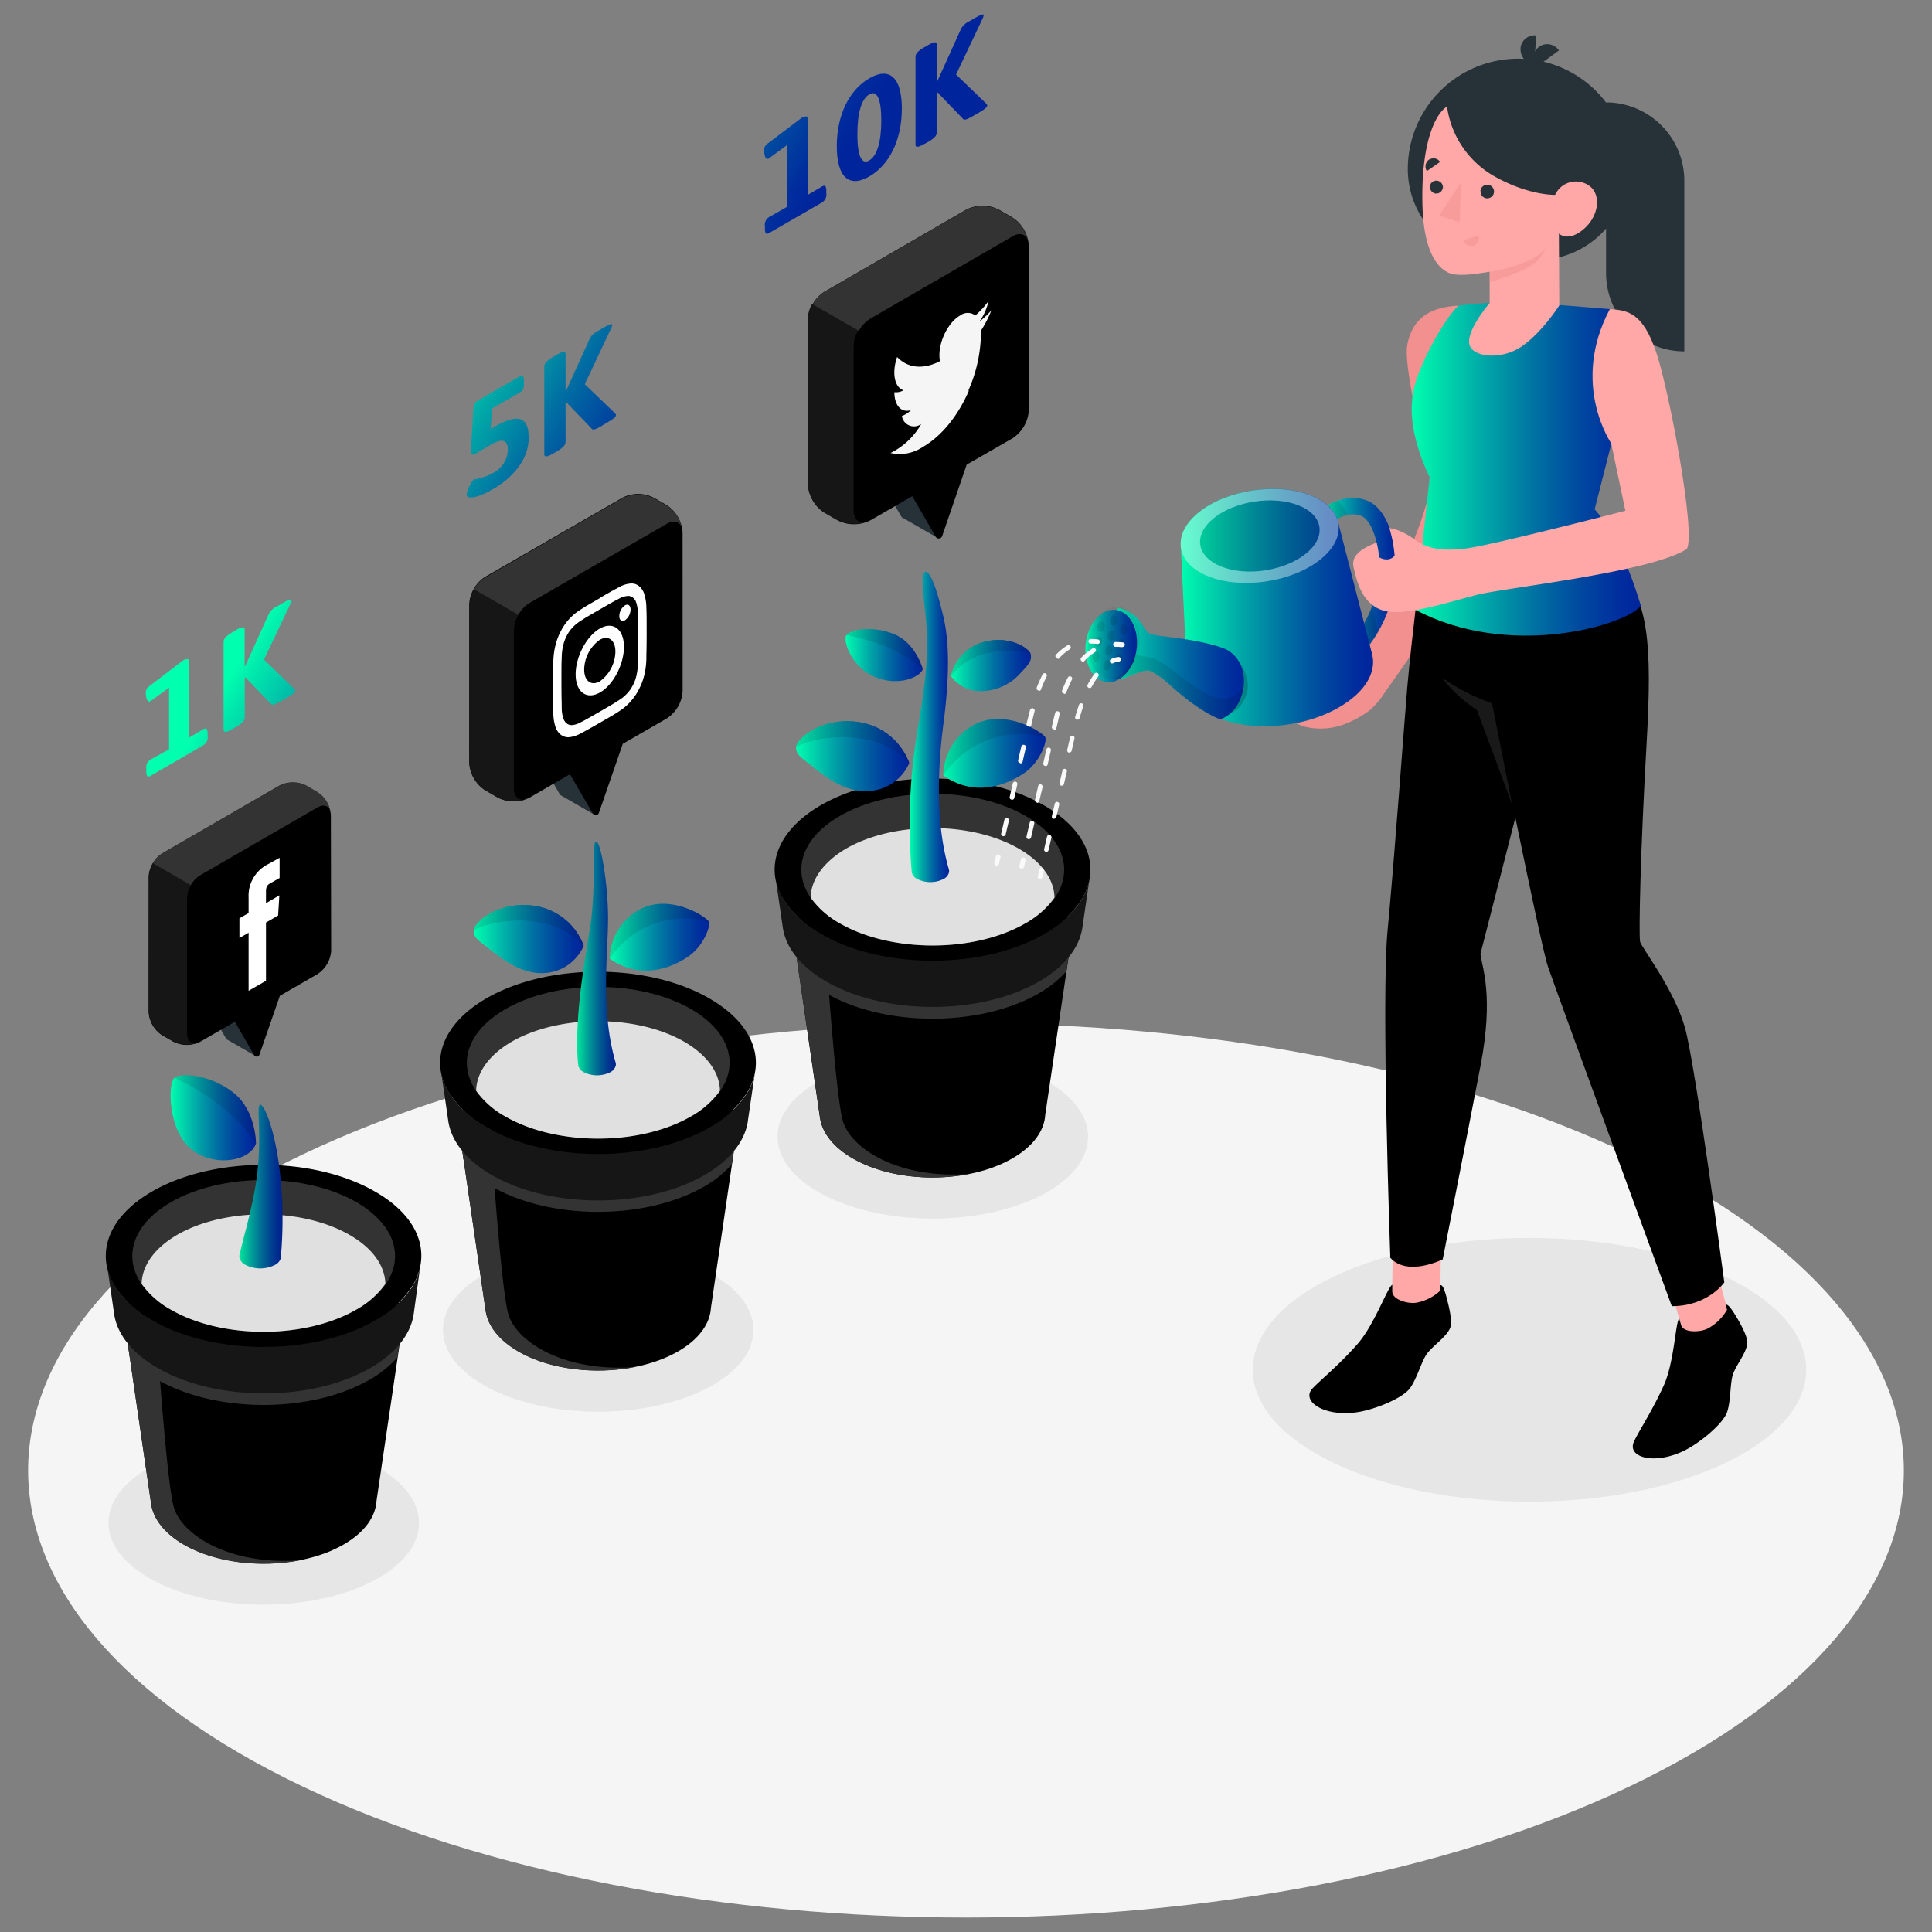 <svg id="Layer_1" data-name="Layer 1" xmlns="http://www.w3.org/2000/svg" xmlns:xlink="http://www.w3.org/1999/xlink" viewBox="0 0 400 400"><rect x="0" y="0" width="400" height="400" fill="#808080" stroke="none"/><defs><style>.cls-1{fill:#f5f5f5;}.cls-2{fill:#e6e6e6;}.cls-3{fill:#333;}.cls-4{fill:#161616;}.cls-5{fill:#e0e0e0;}.cls-6{fill:url(#linear-gradient);}.cls-14,.cls-33,.cls-34,.cls-37,.cls-7{isolation:isolate;}.cls-38,.cls-7{opacity:0.1;}.cls-8{fill:url(#linear-gradient-2);}.cls-9{fill:#263238;}.cls-10,.cls-34{fill:#fff;}.cls-11{fill:url(#linear-gradient-3);}.cls-12{fill:url(#linear-gradient-4);}.cls-13{fill:url(#linear-gradient-5);}.cls-14{opacity:0.15;}.cls-15{fill:url(#linear-gradient-6);}.cls-16{fill:url(#linear-gradient-7);}.cls-17{fill:url(#linear-gradient-8);}.cls-18{fill:url(#linear-gradient-10);}.cls-19{fill:url(#linear-gradient-11);}.cls-20{fill:url(#linear-gradient-12);}.cls-21{fill:url(#linear-gradient-13);}.cls-22{fill:url(#linear-gradient-14);}.cls-23{fill:url(#linear-gradient-15);}.cls-24{fill:url(#linear-gradient-16);}.cls-25{fill:url(#linear-gradient-17);}.cls-26{fill:url(#linear-gradient-18);}.cls-27{fill:url(#linear-gradient-19);}.cls-28{fill:url(#linear-gradient-20);}.cls-29{fill:url(#linear-gradient-21);}.cls-30{fill:#f28f8f;}.cls-31{fill:url(#linear-gradient-22);}.cls-32{fill:url(#linear-gradient-23);}.cls-33{opacity:0.2;}.cls-34{opacity:0.4;}.cls-35{fill:url(#linear-gradient-24);}.cls-36{fill:url(#linear-gradient-25);}.cls-37{opacity:0.05;}.cls-39{fill:#fafafa;}.cls-40{fill:#ffa8a7;}.cls-41{fill:#191919;}.cls-42{fill:url(#linear-gradient-26);}.cls-43{opacity:0.5;}</style><linearGradient id="linear-gradient" x1="35.29" y1="231.42" x2="52.98" y2="231.42" gradientUnits="userSpaceOnUse"><stop offset="0" stop-color="#00ffaf"/><stop offset="0.06" stop-color="#00edad"/><stop offset="0.32" stop-color="#00a6a7"/><stop offset="0.55" stop-color="#006ea2"/><stop offset="0.75" stop-color="#00469f"/><stop offset="0.91" stop-color="#002d9d"/><stop offset="1" stop-color="#00249c"/></linearGradient><linearGradient id="linear-gradient-2" x1="49.55" y1="245.66" x2="58.49" y2="245.66" xlink:href="#linear-gradient"/><linearGradient id="linear-gradient-3" x1="119.49" y1="198.45" x2="127.51" y2="198.45" xlink:href="#linear-gradient"/><linearGradient id="linear-gradient-4" x1="126.25" y1="194.05" x2="146.84" y2="194.05" xlink:href="#linear-gradient"/><linearGradient id="linear-gradient-5" x1="98.08" y1="194.42" x2="120.84" y2="194.42" xlink:href="#linear-gradient"/><linearGradient id="linear-gradient-6" x1="98.1" y1="191.6" x2="120.84" y2="191.6" xlink:href="#linear-gradient"/><linearGradient id="linear-gradient-7" x1="195.3" y1="155.97" x2="216.48" y2="155.97" xlink:href="#linear-gradient"/><linearGradient id="linear-gradient-8" x1="188.34" y1="150.51" x2="196.5" y2="150.51" xlink:href="#linear-gradient"/><linearGradient id="linear-gradient-10" x1="164.83" y1="156.53" x2="188.25" y2="156.53" xlink:href="#linear-gradient"/><linearGradient id="linear-gradient-11" x1="164.84" y1="153.62" x2="188.25" y2="153.62" xlink:href="#linear-gradient"/><linearGradient id="linear-gradient-12" x1="196.9" y1="137.87" x2="213.38" y2="137.87" xlink:href="#linear-gradient"/><linearGradient id="linear-gradient-13" x1="196.9" y1="136.28" x2="213.34" y2="136.28" xlink:href="#linear-gradient"/><linearGradient id="linear-gradient-14" x1="175" y1="135.64" x2="191.05" y2="135.64" xlink:href="#linear-gradient"/><linearGradient id="linear-gradient-15" x1="40.24" y1="151.95" x2="84.7" y2="179.08" xlink:href="#linear-gradient"/><linearGradient id="linear-gradient-16" x1="50.11" y1="135.79" x2="94.56" y2="162.92" xlink:href="#linear-gradient"/><linearGradient id="linear-gradient-17" x1="84.54" y1="79.37" x2="128.99" y2="106.5" xlink:href="#linear-gradient"/><linearGradient id="linear-gradient-18" x1="93.48" y1="64.72" x2="137.94" y2="91.85" xlink:href="#linear-gradient"/><linearGradient id="linear-gradient-19" x1="124.96" y1="13.14" x2="169.42" y2="40.27" xlink:href="#linear-gradient"/><linearGradient id="linear-gradient-20" x1="134.01" y1="-1.69" x2="178.46" y2="25.44" xlink:href="#linear-gradient"/><linearGradient id="linear-gradient-21" x1="142.86" y1="-16.18" x2="187.31" y2="10.95" xlink:href="#linear-gradient"/><linearGradient id="linear-gradient-22" x1="272.99" y1="118.25" x2="288.95" y2="118.25" xlink:href="#linear-gradient"/><linearGradient id="linear-gradient-23" x1="244.44" y1="125.78" x2="284.28" y2="125.78" xlink:href="#linear-gradient"/><linearGradient id="linear-gradient-24" x1="228.63" y1="137.31" x2="257.55" y2="137.31" xlink:href="#linear-gradient"/><linearGradient id="linear-gradient-25" x1="224.54" y1="133.11" x2="235.26" y2="133.11" gradientTransform="translate(332.42 -111.97) rotate(82.63)" xlink:href="#linear-gradient"/><linearGradient id="linear-gradient-26" x1="292.28" y1="97.17" x2="339.75" y2="97.17" xlink:href="#linear-gradient"/></defs><g id="freepik--Floor--inject-235"><path id="freepik--SUELO--inject-235" class="cls-1" d="M62.69,369.89c75.84,36.15,198.8,36.15,274.63,0s75.78-94.73,0-130.89S138.54,202.86,62.7,239-13.14,333.72,62.69,369.89Z"/></g><g id="freepik--Shadows--inject-235"><ellipse id="freepik--Shadow--inject-235" class="cls-2" cx="316.67" cy="283.6" rx="57.29" ry="27.3"/><path id="freepik--shadow--inject-235-2" data-name="freepik--shadow--inject-235" class="cls-2" d="M215.86,247.32c-12.56,6.63-32.93,6.63-45.47,0s-12.56-17.33,0-23.94,32.92-6.63,45.47,0S228.42,240.71,215.86,247.32Z"/><path id="freepik--shadow--inject-235-3" data-name="freepik--shadow--inject-235" class="cls-2" d="M146.59,287.31c-12.56,6.63-32.92,6.63-45.47,0s-12.56-17.33,0-23.95,32.93-6.63,45.47,0S159.15,280.7,146.59,287.31Z"/><path id="freepik--shadow--inject-235-4" data-name="freepik--shadow--inject-235" class="cls-2" d="M77.34,327.26c-12.57,6.63-32.93,6.63-45.47,0s-12.56-17.33,0-23.94,32.93-6.63,45.47,0S89.9,320.69,77.34,327.26Z"/></g><g id="freepik--Plants--inject-235"><g id="freepik--Pot--inject-235"><path d="M84,269.73H25.23l6.08,41.68h0c.46,3,2.71,6,6.75,8.36,9.15,5.28,23.95,5.28,33.09,0,4.35-2.51,6.63-5.77,6.81-9.07Z"/><path class="cls-3" d="M77.68,275.81c-12.75,7.36-33.43,7.36-46.18,0a23.5,23.5,0,0,1-6.1-4.9l1.49,10.19a22.41,22.41,0,0,0,5.68,4.53c12.15,7,31.85,7,44,0a22.32,22.32,0,0,0,5.68-4.55l1.49-10.15A23.61,23.61,0,0,1,77.68,275.81Z"/><path class="cls-3" d="M31.29,311.45h0c.47,3.05,2.71,6,6.76,8.36,6.53,3.79,16,4.83,24.13,3.22-14.68,1.12-24.75-5.3-26.26-11.21s-3.43-34.89-3.43-34.89l1.62-6.56-.46-.64H25.21Z"/><path d="M87,262.24a12.15,12.15,0,0,1-2,4.57,21.53,21.53,0,0,1-7.37,6.54c-12.75,7.36-33.43,7.36-46.18,0a21.63,21.63,0,0,1-7.37-6.54,12.53,12.53,0,0,1-1.95-4.57h0c-1.14-5.53,2-11.3,9.33-15.54,12.75-7.37,33.43-7.37,46.18,0C85.08,250.94,88.15,256.71,87,262.24Z"/><path class="cls-4" d="M85.08,266.81a21.63,21.63,0,0,1-7.37,6.54c-12.75,7.36-33.43,7.36-46.18,0a21.53,21.53,0,0,1-7.37-6.54,12.37,12.37,0,0,1-1.95-4.57h0l1.45,10c.66,4,3.64,7.91,9,11,12.15,7,31.84,7,44,0,5.25-3,8.23-6.89,8.94-10.84l.08-.51L87,262.24A12.25,12.25,0,0,1,85.08,266.81Z"/><path class="cls-3" d="M73.83,248.91c-10.63-6.13-27.86-6.13-38.47,0-6,3.48-8.62,8.17-7.84,12.7.61,3.47,3.22,6.86,7.84,9.52,10.61,6.14,27.84,6.14,38.47,0,4.61-2.66,7.22-6.05,7.83-9.47C82.45,257.08,79.85,252.43,73.83,248.91Z"/><path class="cls-5" d="M29.32,265.81a18.16,18.16,0,0,0,6,5.32c10.61,6.14,27.84,6.14,38.47,0a18.16,18.16,0,0,0,6-5.32c-.09-3.67-2.54-7.33-7.4-10.13-9.87-5.69-25.89-5.69-35.75,0C31.86,258.48,29.4,262.14,29.32,265.81Z"/></g><g id="freepik--Flower--inject-235"><path class="cls-6" d="M53,236.77s.06-6.87-4.73-10.59-10.88-4.17-12.19-3-1.3,10.16,3,14.3S51.5,240.84,53,236.77Z"/><path class="cls-7" d="M53,236.76c-5.79-9-16.9-13.59-16.9-13.59,1.31-1.16,7.33-.78,12.19,3C52.93,229.81,53,236.43,53,236.76Z"/><path class="cls-8" d="M58.19,245.18c-.83-10.28-3.38-16.47-4.32-16.47s.57,7-.89,16.31c-.94,6-2.84,12-3.3,14.5a1.55,1.55,0,0,0-.11.85,2.31,2.31,0,0,0,1.25,1.51,6.78,6.78,0,0,0,6.11,0,2.32,2.32,0,0,0,1.24-1.51,1.15,1.15,0,0,0,0-.37A88.36,88.36,0,0,0,58.19,245.18Z"/><path class="cls-7" d="M58.19,245.18c-.83-10.28-3.38-16.47-4.32-16.47s.57,7-.89,16.31c-.94,6-2.84,12-3.3,14.5a1.55,1.55,0,0,0-.11.85,2.31,2.31,0,0,0,1.25,1.51,6.78,6.78,0,0,0,6.11,0,2.32,2.32,0,0,0,1.24-1.51,1.15,1.15,0,0,0,0-.37A88.36,88.36,0,0,0,58.19,245.18Z"/></g><g id="freepik--Facebook--inject-235"><path class="cls-9" d="M52.87,218.61l-3.79-7.11,3.05-8.78v-5.38l-9.32,5.38v5.37l4,6.94a.57.57,0,0,0,.27.24h0Z"/><path d="M68.5,168.79A6.16,6.16,0,0,0,65.66,164l-2.28-1.31a6.1,6.1,0,0,0-5.58,0l-24.19,14a6.16,6.16,0,0,0-2.84,4.83v28a6.16,6.16,0,0,0,2.84,4.84l2.28,1.31a6.16,6.16,0,0,0,5.58,0l7.16-4.13,4,6.92a.6.6,0,0,0,.82.22.59.59,0,0,0,.26-.32l4.23-12.19,7.78-4.49a6.22,6.22,0,0,0,2.84-4.84Z"/><path class="cls-4" d="M30.82,209.46a6.16,6.16,0,0,0,2.84,4.84l2.27,1.31a6.24,6.24,0,0,0,5.11.23c-1.32.49-2.31-.25-2.31-1.84V186a5.68,5.68,0,0,1,.81-2.75l-7.86-4.54a5.68,5.68,0,0,0-.81,2.75Z"/><path class="cls-3" d="M68.41,168c-.33-1.18-1.41-1.56-2.7-.82l-24.21,14a5.59,5.59,0,0,0-2,2.08l-7.86-4.54a5.78,5.78,0,0,1,2-2.08l24.23-14a6.19,6.19,0,0,1,5.59,0L65.74,164A6.11,6.11,0,0,1,68.41,168Z"/><path class="cls-10" d="M51.47,205.13l3.6-2.07V191l2.51-1.45.26-4.18L55.07,187v-2.29c0-.95.14-1.4.82-1.8l2-1.13V177.6L55.35,179a7.29,7.29,0,0,0-3.88,6.83v3.21l-1.9,1.08v4.07l1.9-1.08Z"/></g><g id="freepik--pot--inject-235-2" data-name="freepik--pot--inject-235"><path d="M153.21,229.74H94.48l6.08,41.68h0c.46,3.05,2.7,6,6.75,8.37,9.13,5.27,23.95,5.27,33.08,0,4.36-2.51,6.63-5.77,6.81-9.07Z"/><path class="cls-3" d="M146.94,235.82c-12.75,7.36-33.43,7.36-46.18,0a24.06,24.06,0,0,1-6.11-4.89l1.48,10.19a22.91,22.91,0,0,0,5.69,4.53c12.15,7,31.84,7,44,0a22.71,22.71,0,0,0,5.68-4.56l1.5-10.15A23.61,23.61,0,0,1,146.94,235.82Z"/><path class="cls-3" d="M100.55,271.46h0c.46,3.05,2.71,6,6.75,8.36,6.53,3.79,16,4.83,24.13,3.22-14.68,1.11-24.75-5.3-26.26-11.21s-3.43-34.9-3.43-34.9l1.62-6.55-.46-.64H94.46Z"/><path d="M156.27,222.26a12.11,12.11,0,0,1-2,4.56,21.67,21.67,0,0,1-7.37,6.55c-12.75,7.36-33.43,7.36-46.18,0a21.85,21.85,0,0,1-7.37-6.55,12.42,12.42,0,0,1-2-4.56h0c-1.13-5.53,2-11.3,9.33-15.55,12.75-7.37,33.43-7.37,46.18,0C154.29,211,157.41,216.73,156.27,222.26Z"/><path class="cls-4" d="M154.31,226.85a21.67,21.67,0,0,1-7.37,6.55c-12.75,7.36-33.43,7.36-46.18,0a21.85,21.85,0,0,1-7.37-6.55,12.49,12.49,0,0,1-2-4.56h0l1.45,10c.67,4,3.65,7.91,9,11,12.16,7,31.85,7,44,0,5.25-3,8.23-6.88,8.95-10.83l.07-.52,1.4-9.58A12.29,12.29,0,0,1,154.31,226.85Z"/><path class="cls-3" d="M143.1,208.93c-10.63-6.14-27.86-6.14-38.48,0-6,3.48-8.62,8.17-7.83,12.69.6,3.48,3.22,6.86,7.83,9.48,10.62,6.14,27.85,6.14,38.48,0,4.6-2.66,7.21-6,7.82-9.48C151.72,217.1,149.11,212.41,143.1,208.93Z"/><path class="cls-5" d="M98.58,225.83a18.23,18.23,0,0,0,6,5.31c10.62,6.14,27.85,6.14,38.48,0a18.37,18.37,0,0,0,6-5.31c-.07-3.68-2.54-7.33-7.39-10.15-9.88-5.68-25.89-5.68-35.75,0C101.12,218.5,98.66,222.12,98.58,225.83Z"/></g><g id="freepik--flower--inject-235-2" data-name="freepik--flower--inject-235"><path class="cls-11" d="M127.47,220.05h0c-3.21-11-1.59-22.16-1.59-29.93,0-7-1.48-15.93-2.46-15.84s0,6.82-1,16C122,194,118.6,210,119.72,220.59h0a2.1,2.1,0,0,0,1.12,1.38,6.12,6.12,0,0,0,5.53,0,2.18,2.18,0,0,0,1.12-1.38A1.23,1.23,0,0,0,127.47,220.05Z"/><path class="cls-7" d="M127.47,220.05h0c-3.21-11-1.59-22.16-1.59-29.93,0-7-1.48-15.93-2.46-15.84s0,6.82-1,16C122,194,118.6,210,119.72,220.59h0a2.1,2.1,0,0,0,1.12,1.38,6.12,6.12,0,0,0,5.53,0,2.18,2.18,0,0,0,1.12-1.38A1.23,1.23,0,0,0,127.47,220.05Z"/><path class="cls-12" d="M126.25,198.49a11.76,11.76,0,0,1,5.69-9.9c6.47-4,14.51,1.34,14.85,2.28s-1.15,5-4.24,7.13S132.89,203.17,126.25,198.49Z"/><path class="cls-7" d="M146.79,190.86a18.6,18.6,0,0,0-20.54,7.62,11.79,11.79,0,0,1,5.69-9.91C138.41,184.62,146.45,189.91,146.79,190.86Z"/><path class="cls-13" d="M120.84,195.81a12.84,12.84,0,0,0-9.88-8.2c-7.72-1.31-12.85,3.47-12.88,5s.72,1.9,3.6,4.16,7,5.31,11.86,4.61A9.36,9.36,0,0,0,120.84,195.81Z"/><path class="cls-14" d="M120.84,195.81a12.84,12.84,0,0,0-9.88-8.2c-7.72-1.31-12.85,3.47-12.88,5C101.33,190.54,114,188.17,120.84,195.81Z"/><path class="cls-15" d="M120.84,195.81c-6.82-7.64-19.51-5.27-22.74-3.21,0-1.52,5.16-6.3,12.88-5A12.83,12.83,0,0,1,120.84,195.81Z"/><path class="cls-7" d="M120.84,195.81c-6.82-7.64-19.51-5.27-22.74-3.21,0-1.52,5.16-6.3,12.88-5A12.83,12.83,0,0,1,120.84,195.81Z"/><g id="freepik--Instagram--inject-235"><path class="cls-9" d="M123,168.64l-4.43-8.32,3.57-10.3v-6.3L111.19,150v6.3l4.69,8.13a.79.79,0,0,0,.32.28h0Z"/><path d="M141.32,110.27a7.29,7.29,0,0,0-3.27-5.68l-2.67-1.53a7.12,7.12,0,0,0-6.54,0l-28.42,16.38a7.23,7.23,0,0,0-3.27,5.69v32.79a7.24,7.24,0,0,0,3.27,5.68l2.66,1.54a7.27,7.27,0,0,0,6.55,0L118,160.3l4.74,8.11a.69.69,0,0,0,.94.26.66.66,0,0,0,.32-.39L128.94,154l9.13-5.27a7.2,7.2,0,0,0,3.26-5.68Z"/><path class="cls-4" d="M97.17,157.92a7.25,7.25,0,0,0,3.28,5.68l2.66,1.54a7.36,7.36,0,0,0,6,.26c-1.54.58-2.72-.29-2.72-2.16v-32.8a6.78,6.78,0,0,1,1-3.22l-9.2-5.31a6.63,6.63,0,0,0-.95,3.22Z"/><path class="cls-3" d="M141.21,109.39c-.39-1.39-1.65-1.83-3.16-.94l-28.42,16.39a6.52,6.52,0,0,0-2.3,2.45L98.13,122a6.57,6.57,0,0,1,2.3-2.44l28.42-16.4a7.27,7.27,0,0,1,6.55,0l2.67,1.54A7.22,7.22,0,0,1,141.21,109.39Z"/><path class="cls-10" d="M124.18,126.17c2.59-1.49,2.9-1.66,3.91-2.18a4.46,4.46,0,0,1,1.8-.6,1.57,1.57,0,0,1,1.12.33,2,2,0,0,1,.72,1.07,6.83,6.83,0,0,1,.33,2.2c.05,1.34.06,1.74.06,5.18s0,3.87-.06,5.25a11.36,11.36,0,0,1-.33,2.6,7.85,7.85,0,0,1-.72,1.89,7.25,7.25,0,0,1-1.12,1.61,8.26,8.26,0,0,1-1.8,1.48c-1,.65-1.32.84-3.91,2.34s-2.89,1.66-3.91,2.18a4.46,4.46,0,0,1-1.8.6,1.57,1.57,0,0,1-1.12-.33,2.15,2.15,0,0,1-.72-1.07,6.81,6.81,0,0,1-.33-2.19c0-1.34-.06-1.75-.06-5.2s0-3.86.06-5.24a11.36,11.36,0,0,1,.33-2.6,9,9,0,0,1,.72-1.89,7.25,7.25,0,0,1,1.12-1.61,8,8,0,0,1,1.8-1.48c1-.66,1.32-.84,3.91-2.34m0-2.32c-2.63,1.51-3,1.72-4,2.38a11.09,11.09,0,0,0-4.07,4.44A12.67,12.67,0,0,0,115,133.6a15.53,15.53,0,0,0-.44,3.4c0,1.4-.06,1.89-.06,5.35s0,3.94.06,5.29a9.36,9.36,0,0,0,.44,2.84,3.3,3.3,0,0,0,1.12,1.64,2.46,2.46,0,0,0,1.71.51,6.12,6.12,0,0,0,2.36-.76c1-.54,1.36-.71,4-2.23s3-1.73,4-2.39a11,11,0,0,0,2.35-2,11.17,11.17,0,0,0,1.71-2.48,12.77,12.77,0,0,0,1.12-2.92,15.71,15.71,0,0,0,.45-3.41c0-1.4.06-1.84.06-5.35s0-3.94-.06-5.29a9.37,9.37,0,0,0-.45-2.84,3.2,3.2,0,0,0-1.12-1.65,2.45,2.45,0,0,0-1.71-.5,5.74,5.74,0,0,0-2.35.75c-1,.54-1.37.71-4,2.24"/><path class="cls-10" d="M124.18,130.13c-2.75,1.58-5,5.84-5,9.47s2.22,5.35,5,3.79,5-5.84,5-9.47-2.22-5.35-5-3.79m0,10.94c-1.78,1-3.23-.07-3.23-2.44a7.74,7.74,0,0,1,3.23-6.17c1.78-1,3.23.06,3.23,2.43a7.76,7.76,0,0,1-3.23,6.18"/><path class="cls-10" d="M130.55,126.21a2.8,2.8,0,0,1-1.17,2.22c-.64.37-1.16,0-1.16-.88a2.74,2.74,0,0,1,1.16-2.21c.64-.38,1.17,0,1.17.87"/></g></g><g id="freepik--pot--inject-235-3" data-name="freepik--pot--inject-235"><path d="M222.48,189.75H163.7l6.07,41.73h0c.47,3.05,2.71,6,6.76,8.35,9.13,5.28,23.94,5.28,33.07,0,4.36-2.51,6.63-5.77,6.81-9.06Z"/><path class="cls-3" d="M216.2,195.84c-12.75,7.36-33.43,7.36-46.18,0a23.71,23.71,0,0,1-6.11-4.9l1.49,10.19a22.46,22.46,0,0,0,5.68,4.53c12.15,7,31.85,7,44,0a22.53,22.53,0,0,0,5.68-4.55L222.25,191A23.6,23.6,0,0,1,216.2,195.84Z"/><path class="cls-3" d="M169.81,231.48h0c.46,3.05,2.71,6,6.75,8.36,6.53,3.79,15.95,4.83,24.13,3.21-14.67,1.12-24.75-5.29-26.26-11.2S171,197,171,197l1.63-6.56-.46-.63H163.7Z"/><path d="M225.53,182.27a12.51,12.51,0,0,1-2,4.56,21.85,21.85,0,0,1-7.37,6.55c-12.75,7.36-33.43,7.36-46.18,0a21.67,21.67,0,0,1-7.37-6.55,12.32,12.32,0,0,1-2-4.56h0c-1.14-5.54,2-11.31,9.33-15.55,12.75-7.37,33.43-7.37,46.18,0C223.55,171,226.66,176.73,225.53,182.27Z"/><path class="cls-4" d="M223.57,186.83a21.85,21.85,0,0,1-7.37,6.55c-12.75,7.36-33.43,7.36-46.18,0a21.67,21.67,0,0,1-7.37-6.55,12.32,12.32,0,0,1-2-4.56h0l1.45,9.95c.66,4,3.64,7.91,9,11,12.15,7,31.84,7,44,0,5.24-3,8.23-6.89,8.94-10.84l.08-.51,1.4-9.58A12.29,12.29,0,0,1,223.57,186.83Z"/><path class="cls-3" d="M212.35,168.94c-10.63-6.14-27.86-6.14-38.48,0-6,3.47-8.62,8.16-7.83,12.69.61,3.48,3.22,6.86,7.83,9.52,10.62,6.14,27.85,6.14,38.48,0,4.6-2.66,7.22-6,7.83-9.47C221,177.1,218.37,172.41,212.35,168.94Z"/><path class="cls-5" d="M167.84,185.84a18.19,18.19,0,0,0,6,5.31c10.62,6.14,27.85,6.14,38.48,0a18.33,18.33,0,0,0,6-5.31c-.08-3.68-2.54-7.34-7.4-10.14-9.87-5.68-25.88-5.68-35.75,0C170.38,178.54,167.92,182.17,167.84,185.84Z"/></g><g id="freepik--flower--inject-235-3" data-name="freepik--flower--inject-235"><path class="cls-16" d="M195.3,160.54a12.1,12.1,0,0,1,5.85-10.19c6.64-4.08,14.93,1.37,15.28,2.34s-1.18,5.17-4.35,7.34S202.13,165.4,195.3,160.54Z"/><path class="cls-7" d="M216.44,152.72a19.11,19.11,0,0,0-21.13,7.82,12.08,12.08,0,0,1,5.84-10.19C207.8,146.34,216.08,151.74,216.44,152.72Z"/><path class="cls-17" d="M196.48,180.09h0c-3.19-10.89-2-23.56-1.17-30.17,1.56-11.75.95-18.22,0-22.25-1.5-6.37-2.84-9.56-3.79-9.26s-.43,3.6.17,9.77c.76,7.78-.34,14.58-1.72,22.94a117.61,117.61,0,0,0-1.2,29.51h0a2.1,2.1,0,0,0,1.12,1.35,6.06,6.06,0,0,0,5.47,0,2.06,2.06,0,0,0,1.11-1.35A1.4,1.4,0,0,0,196.48,180.09Z"/><path class="cls-17" d="M196.48,180.09h0c-3.19-10.89-2-23.56-1.17-30.17,1.56-11.75.95-18.22,0-22.25-1.5-6.37-2.84-9.56-3.79-9.26s-.43,3.6.17,9.77c.76,7.78-.34,14.58-1.72,22.94a117.61,117.61,0,0,0-1.2,29.51h0a2.1,2.1,0,0,0,1.12,1.35,6.06,6.06,0,0,0,5.47,0,2.06,2.06,0,0,0,1.11-1.35A1.4,1.4,0,0,0,196.48,180.09Z"/><path class="cls-18" d="M188.25,158a13.18,13.18,0,0,0-10.16-8.44c-8-1.35-13.26,3.56-13.26,5.12s.74,1.9,3.7,4.28,7.2,5.47,12.2,4.73A9.65,9.65,0,0,0,188.25,158Z"/><path class="cls-14" d="M188.25,158a13.18,13.18,0,0,0-10.16-8.44c-8-1.35-13.26,3.56-13.26,5.12C168.18,152.53,181.23,150.13,188.25,158Z"/><path class="cls-19" d="M188.25,158c-7-7.87-20.07-5.43-23.41-3.31,0-1.57,5.3-6.48,13.26-5.13A13.17,13.17,0,0,1,188.25,158Z"/><path class="cls-7" d="M188.25,158c-7-7.87-20.07-5.43-23.41-3.31,0-1.57,5.3-6.48,13.26-5.13A13.17,13.17,0,0,1,188.25,158Z"/><path class="cls-20" d="M196.9,140a9.49,9.49,0,0,1,6.49-7c5.55-1.69,9.79,1.33,10,2.44s-.06,1.8-2,3.79a11,11,0,0,1-8.19,3.86A7.51,7.51,0,0,1,196.9,140Z"/><path class="cls-14" d="M196.9,140a9.49,9.49,0,0,1,6.49-7c5.55-1.69,9.79,1.33,10,2.44C210.75,134.28,201.19,133.76,196.9,140Z"/><path class="cls-21" d="M196.9,140c4.29-6.28,13.85-5.75,16.44-4.54-.16-1.13-4.4-4.14-10-2.44A9.45,9.45,0,0,0,196.9,140Z"/><path class="cls-7" d="M196.9,140c4.29-6.28,13.85-5.75,16.44-4.54-.16-1.13-4.4-4.14-10-2.44A9.45,9.45,0,0,0,196.9,140Z"/><path class="cls-22" d="M191.05,138.53s-1.39-5.31-5.84-7.2-9.26-1-10,.21,1.17,6.5,5.54,8.46C186.12,142.42,190.66,140,191.05,138.53Z"/><path class="cls-7" d="M191.05,138.53c-6.3-5.68-15.88-7-15.88-7,.78-1.16,5.5-2.12,10-.19C189.56,133.17,191,138.27,191.05,138.53Z"/><g id="freepik--Twitter--inject-235"><path class="cls-9" d="M194,111.29l-4.6-8.63L193.05,92V85.48L181.75,92v6.53l4.85,8.41a.74.74,0,0,0,.34.29h0Z"/><path d="M213,50.88A7.48,7.48,0,0,0,209.57,45l-2.76-1.59a7.42,7.42,0,0,0-6.77,0l-29.37,17a7.47,7.47,0,0,0-3.38,5.86v34a7.49,7.49,0,0,0,3.38,5.87l2.76,1.59a7.48,7.48,0,0,0,6.77,0l8.68-5,4.85,8.4a.72.72,0,0,0,1,.26.71.71,0,0,0,.33-.39l5.08-14.8,9.47-5.44a7.47,7.47,0,0,0,3.4-5.87Z"/><path class="cls-4" d="M167.25,100.21a7.51,7.51,0,0,0,3.38,5.87l2.76,1.59a7.58,7.58,0,0,0,6.2.27c-1.6.61-2.85-.29-2.85-2.22v-34a7,7,0,0,1,.95-3.34l-9.53-5.5a7,7,0,0,0-.95,3.33Z"/><path class="cls-3" d="M212.83,49.91c-.39-1.44-1.7-1.89-3.26-.94l-29.37,17a7,7,0,0,0-2.39,2.53L168.25,63a6.73,6.73,0,0,1,2.38-2.53l29.37-17a7.5,7.5,0,0,1,6.78,0l2.77,1.59A7.5,7.5,0,0,1,212.83,49.91Z"/><path class="cls-1" d="M200.48,80.87a30,30,0,0,0,2.62-12.42,22.79,22.79,0,0,0,2.15-4.2,16.11,16.11,0,0,1-2.48,2.33,11.41,11.41,0,0,0,1.9-4.27,16.78,16.78,0,0,1-2.74,3,2.6,2.6,0,0,0-3.13,0c-2.78,1.6-4.82,6.23-4.19,9.47-3.58,1.83-6.75,1.38-8.87-.87-1.12,3.23-.58,6.29,1.33,6.89a3.07,3.07,0,0,1-1.9.4c0,2.69,1.38,4.35,3.45,3.71a5.35,5.35,0,0,1-1.89,1.22,2.53,2.53,0,0,0,4,1.66,14.86,14.86,0,0,1-6.36,6A8.58,8.58,0,0,0,191,92.58c4.25-2.45,7.52-6.89,9.6-11.7"/></g></g><path class="cls-23" d="M39.14,136.71v16l3-1.75c.59-.34.85-.07.85.95v.48a1.89,1.89,0,0,1-.85,1.89l-11,6.37c-.6.34-.85.07-.85-1v-.48a1.89,1.89,0,0,1,.85-1.9L35,155.14V142.39l-3.88,2.79c-.73.43-.94-1.07-.94-1.89a1.61,1.61,0,0,1,.74-1.23l7.07-5.4C38.43,136.45,39.14,136.37,39.14,136.71Z"/><path class="cls-24" d="M60.37,124.26a1.83,1.83,0,0,1-.22.72l-5.49,11.59,6.22,6a.63.63,0,0,1,.23.46c0,.26-.48.71-1.59,1.35l-1.65.95c-.82.47-1.48.73-1.73.45l-5.34-5.55-.12.09v8.24c0,.6-.51,1.21-1.7,1.9L48,151c-1.19.69-1.71.67-1.71.07V132.87c0-.6.52-1.21,1.71-1.9l.95-.58c1.19-.69,1.7-.67,1.7-.07v7.58h.12l4.91-10.85a3.9,3.9,0,0,1,1.71-1.53l1.33-.77C59.89,124.11,60.37,124,60.37,124.26Z"/><path class="cls-25" d="M108.47,78.87v.77a1.66,1.66,0,0,1-.86,1.63l-5.74,3.31-.28,4.23.74-.43c4.29-2.47,7.13-2.64,7.13,2.25s-3.84,8.58-7.28,10.57c-3.21,1.89-5.57,2.3-5.57,1.16,0-.51.89-2.75,1.54-3.12a11.42,11.42,0,0,0,4-1.36,5.61,5.61,0,0,0,3-4.68c0-2-1-2.61-3.56-1.09l-3.09,1.78c-.83.48-1,.26-1-.53L98,84.61a2,2,0,0,1,1.19-1.83l8.38-4.84C108.21,77.6,108.47,77.88,108.47,78.87Z"/><path class="cls-26" d="M126.76,67.24a2.08,2.08,0,0,1-.23.73l-5.46,11.57,6.23,6a.62.62,0,0,1,.22.47c0,.25-.48.7-1.59,1.34l-1.65,1c-.82.47-1.47.74-1.73.46l-5.34-5.56-.12.1V91.5c0,.6-.51,1.2-1.7,1.89l-1,.58c-1.19.69-1.7.67-1.7.08V75.86c0-.6.51-1.2,1.7-1.89l1-.58c1.19-.68,1.7-.68,1.7-.08v7.58h.12L122.15,70a3.88,3.88,0,0,1,1.71-1.52l1.33-.77C126.31,67.09,126.76,67,126.76,67.24Z"/><path class="cls-27" d="M167.22,24.36v16l3-1.76c.6-.35.86-.06.86.95V40a1.9,1.9,0,0,1-.86,1.9l-11,6.36c-.6.35-.85.07-.85-.94v-.48a1.88,1.88,0,0,1,.85-1.89L163,42.79V30l-3.87,2.84c-.74.43-.94-1.07-.94-1.89a1.6,1.6,0,0,1,.73-1.22L166,24.37C166.54,24.08,167.22,24,167.22,24.36Z"/><path class="cls-28" d="M186.72,22.48c0,6.4-2.53,11.63-6.74,14.06s-6.73.11-6.73-6.28S175.78,18.63,180,16.2,186.72,16.09,186.72,22.48Zm-9.21,5.32c0,4.51.88,6.34,2.47,5.41s2.48-3.78,2.48-8.27-.89-6.34-2.48-5.41S177.51,23.28,177.51,27.8Z"/><path class="cls-29" d="M203.66,3.13a2.08,2.08,0,0,1-.23.73l-5.49,11.57,6.23,6a.62.62,0,0,1,.22.47c0,.25-.48.7-1.59,1.34l-1.65.95c-.82.47-1.47.74-1.73.46l-5.34-5.56-.12.1v8.24c0,.6-.51,1.2-1.7,1.89l-1,.54c-1.2.68-1.71.68-1.71.08V11.75c0-.6.51-1.2,1.71-1.9l1-.57c1.19-.69,1.7-.68,1.7-.08v7.58h.12L199,5.91a3.82,3.82,0,0,1,1.71-1.52l1.33-.77C203.17,3,203.66,2.87,203.66,3.13Z"/></g><g id="freepik--Character--inject-235"><g id="freepik--character--inject-235-2" data-name="freepik--character--inject-235"><path class="cls-30" d="M311.47,100.21c.12,5.13-3.64,10.51-8.79,19.66-3.6,6.39-7.16,10.93-11.81,17.58-1.15,1.64-2,2.91-4.22,6a16,16,0,0,1-3.07,3.6,20.62,20.62,0,0,1-5.13,2.85,13.88,13.88,0,0,1-7.3.76,8.8,8.8,0,0,1-2.84-.94,27.13,27.13,0,0,0,11.46-5c3.7-3,5.07-6.36,4.27-9.37h0l-.51-2h0l.16-.21a2.89,2.89,0,0,1,.21-.28l.4-.58c.13-.19.27-.42.42-.67l.48-.82a29.38,29.38,0,0,0,3.17-8.29c.11-.53.21-1.08.28-1.66.76-1.69,1.53-3.42,2.3-5a80,80,0,0,0,5.57-16.11s-6.12-23-5.16-28.28c1.21-6.63,6.18-7.9,10.55-8.16l2,2.4C306.15,72.55,311.11,83.64,311.47,100.21Z"/><path class="cls-31" d="M283.6,133.42,281,131.27a24.72,24.72,0,0,0,4.16-9.42c1.32-6-.47-13.92-3.4-15.07-3.12-1.21-6.47,1.65-6.51,1.68L273,105.93c.19-.18,4.91-4.29,10-2.3,5.48,2.15,6.88,12.48,5.47,19A27.71,27.71,0,0,1,283.6,133.42Z"/><path class="cls-7" d="M284,125.61a22.33,22.33,0,0,1-3,5.68l2.62,2.14a21.58,21.58,0,0,0,1.68-2.55C285,129.39,284.49,127.57,284,125.61Z"/><path class="cls-7" d="M276.94,103.71A12.84,12.84,0,0,0,273,106l2.24,2.53a9.53,9.53,0,0,1,3.79-1.89A10.28,10.28,0,0,0,276.94,103.71Z"/><path class="cls-32" d="M284.06,135.38h0L277,107.91h0c-.56-2.19-2.46-4.13-5.68-5.38-6.92-2.71-17.24-1.16-23.06,3.48-2.68,2.14-3.91,4.56-3.79,6.81h0l1.34,28.29h0c.13,3.1,2.45,6,6.86,7.68,8.14,3.19,20.3,1.35,27.14-4.1C283.49,141.79,284.85,138.39,284.06,135.38Z"/><path class="cls-7" d="M270.28,114.67c-4.4,3.51-12.2,4.74-17.44,2.64s-5.91-6.56-1.52-10.07,12.2-4.68,17.44-2.63S274.67,111.17,270.28,114.67Z"/><path class="cls-33" d="M254.64,147.73A9.12,9.12,0,0,0,256.53,137s2.66,3.35,1.55,6.71S254.64,147.73,254.64,147.73Z"/><path class="cls-34" d="M271.32,102.56c-6.92-2.71-17.24-1.15-23.06,3.49s-4.91,10.6,2,13.31,17.25,1.15,23.07-3.49S278.25,105.27,271.32,102.56Zm-1,12.11c-4.4,3.51-12.2,4.74-17.44,2.64s-5.91-6.56-1.52-10.07,12.2-4.68,17.44-2.63,5.91,6.56,1.52,10.06Z"/><path class="cls-35" d="M254.4,134.75s-1.58-1.22-8.92-2.4c-2.24-.35-5.69-.7-7-1s-1.75-2-2.88-3.23a7.76,7.76,0,0,0-4.15-2.29l-2.85,14.74a7.87,7.87,0,0,0,5-.5c2.76-1.07,3.79-1.54,4.82-1a15.12,15.12,0,0,1,3.12,2.16c2.95,2.7,7.11,6.14,11.1,7.71C257.79,147.18,259.69,138.25,254.4,134.75Z"/><ellipse class="cls-36" cx="229.9" cy="133.11" rx="7.53" ry="5.31" transform="matrix(0.13, -0.99, 0.99, 0.13, 68.4, 344.04)"/><path class="cls-7" d="M257.54,140.91c0,3.44-1.9,7-4.89,7.94-4-1.57-8.15-5-11.1-7.71a15.93,15.93,0,0,0-3.12-2.16c-1-.5-2.07,0-4.82,1a8.08,8.08,0,0,1-4.9.52,4.57,4.57,0,0,0,4.23-1.67,8.6,8.6,0,0,0,1.9-3.43,12.61,12.61,0,0,0,2.72.61c2.53.38,4.64,2.41,7.58,4.53s6.17,4.59,9,4A3.9,3.9,0,0,0,257.54,140.91Z"/><ellipse class="cls-37" cx="230.62" cy="133.11" rx="7.53" ry="5.31" transform="translate(69.02 344.74) rotate(-82.63)"/><g class="cls-38"><path d="M231,129.29a1.39,1.39,0,0,0,.19-1.5.61.61,0,0,0-.8-.33.63.63,0,0,0-.26.2,1.4,1.4,0,0,0-.2,1.49.62.62,0,0,0,.81.33A.7.7,0,0,0,231,129.29Z"/><path d="M230.49,132.39a1.38,1.38,0,0,0,.19-1.49.6.6,0,0,0-.79-.34.63.63,0,0,0-.26.2,1.4,1.4,0,0,0-.2,1.5.61.61,0,0,0,.78.35A.56.56,0,0,0,230.49,132.39Z"/><path d="M230,135.48a1.43,1.43,0,0,0,.19-1.51.6.6,0,0,0-.79-.33.52.52,0,0,0-.26.2,1.37,1.37,0,0,0-.2,1.5.61.61,0,0,0,.8.34A.63.63,0,0,0,230,135.48Z"/><path d="M229.6,138.56a1.43,1.43,0,0,0,.19-1.51.6.6,0,0,0-.79-.33.63.63,0,0,0-.26.2,1.39,1.39,0,0,0-.2,1.5.61.61,0,0,0,1.06.14Z"/><path d="M233.09,131.11a1.42,1.42,0,0,0,.19-1.49.62.62,0,0,0-.81-.34.6.6,0,0,0-.25.19A1.4,1.4,0,0,0,232,131a.6.6,0,0,0,.8.34A.63.63,0,0,0,233.09,131.11Z"/><path d="M228.39,130.56a1.4,1.4,0,0,0,.2-1.49.61.61,0,0,0-.8-.34.52.52,0,0,0-.26.2,1.36,1.36,0,0,0-.19,1.49.61.61,0,0,0,.78.35A.56.56,0,0,0,228.39,130.56Z"/><path d="M232.57,134.22a1.39,1.39,0,0,0,.19-1.5.62.62,0,0,0-.8-.34.73.73,0,0,0-.26.2,1.41,1.41,0,0,0-.2,1.5.62.62,0,0,0,1.07.14Z"/><path d="M227.88,133.67a1.43,1.43,0,0,0,.19-1.5.64.64,0,0,0-.81-.34.62.62,0,0,0-.25.2,1.39,1.39,0,0,0-.19,1.5.61.61,0,0,0,.8.34A.63.63,0,0,0,227.88,133.67Z"/><path d="M232.05,137.33a1.43,1.43,0,0,0,.19-1.51.61.61,0,0,0-.8-.33.63.63,0,0,0-.26.2,1.43,1.43,0,0,0-.19,1.5.63.63,0,0,0,.8.34A.59.59,0,0,0,232.05,137.33Z"/><path d="M227.36,136.78a1.41,1.41,0,0,0,.19-1.51.61.61,0,0,0-.8-.33.63.63,0,0,0-.26.2,1.41,1.41,0,0,0-.2,1.5.64.64,0,0,0,.81.34A.73.73,0,0,0,227.36,136.78Z"/></g><path class="cls-39" d="M227.17,133.32h0a10.18,10.18,0,0,0-1.35-.07.51.51,0,0,1-.48-.47.45.45,0,0,1,.45-.47h0a9.12,9.12,0,0,1,1.48.07.49.49,0,0,1,.45.5.48.48,0,0,1-.51.45Z"/><path class="cls-39" d="M207.75,173.12h-.11a.45.45,0,0,1-.35-.55h0l.66-2.85a.48.48,0,0,1,.56-.36h0a.48.48,0,0,1,.36.57l-.66,2.84A.45.45,0,0,1,207.75,173.12Zm1.76-7.57h-.11a.47.47,0,0,1-.35-.57l.65-2.84a.48.48,0,0,1,.93.21h0L210,165.2a.46.46,0,0,1-.45.38Zm1.74-7.58h-.1a.47.47,0,0,1-.36-.55v0l.65-2.84a.49.49,0,0,1,.58-.37.48.48,0,0,1,.37.58h0l-.66,2.84a.45.45,0,0,1-.49.43h0Zm1.75-7.58h-.11a.47.47,0,0,1-.35-.57L213,148c.08-.36.17-.71.25-1a.5.5,0,0,1,.6-.36.49.49,0,0,1,.35.6c-.08.33-.17.68-.25,1l-.41,1.78a.47.47,0,0,1-.48.47h0Zm2.1-7.44a.48.48,0,0,1-.17,0,.47.47,0,0,1-.28-.61,27.29,27.29,0,0,1,1.2-2.7.47.47,0,0,1,.85.42h0a27.55,27.55,0,0,0-1.15,2.61.49.49,0,0,1-.44.4Zm3.87-6.63a.48.48,0,0,1-.32-.13.47.47,0,0,1,0-.66h0a11.75,11.75,0,0,1,2.32-1.9.49.49,0,0,1,.65.15.48.48,0,0,1-.15.66h0a10.55,10.55,0,0,0-2.12,1.77.5.5,0,0,1-.37.24Z"/><path class="cls-39" d="M206.33,179.22h-.11a.47.47,0,0,1-.35-.56h0l.32-1.38a.5.5,0,0,1,.58-.37.49.49,0,0,1,.37.58h0l-.32,1.38A.49.49,0,0,1,206.33,179.22Z"/><path class="cls-39" d="M232.38,134h-.06a10.19,10.19,0,0,0-1.35-.08.48.48,0,1,1,0-1h0a12.07,12.07,0,0,1,1.47.08.48.48,0,0,1,.45.5.49.49,0,0,1-.5.45Z"/><path class="cls-39" d="M213,173.74h-.12a.47.47,0,0,1-.35-.57l.66-2.84a.47.47,0,0,1,.57-.37.48.48,0,0,1,.37.58h0l-.66,2.84A.46.46,0,0,1,213,173.74Zm1.75-7.58h-.11a.47.47,0,0,1-.35-.57l.65-2.84a.45.45,0,0,1,.55-.35h0a.49.49,0,0,1,.36.57h0l-.67,2.84a.47.47,0,0,1-.47.42Zm1.74-7.58h-.1A.47.47,0,0,1,216,158h0l.65-2.85a.47.47,0,0,1,.92.22l-.65,2.84a.47.47,0,0,1-.49.42Zm1.76-7.57h-.12a.48.48,0,0,1-.35-.57l.41-1.78c.09-.36.17-.71.25-1a.49.49,0,1,1,.95.23c-.08.33-.17.67-.24,1l-.42,1.79a.47.47,0,0,1-.45.47h-.05Zm2.09-7.43h-.17a.48.48,0,0,1-.28-.61,27.06,27.06,0,0,1,1.2-2.7.47.47,0,0,1,.63-.2.46.46,0,0,1,.22.61v0c-.43.85-.81,1.72-1.15,2.6a.48.48,0,0,1-.46.4Zm3.87-6.63a.47.47,0,0,1-.48-.45.5.5,0,0,1,.14-.35,11.36,11.36,0,0,1,2.32-1.89.48.48,0,0,1,.65.13v0a.48.48,0,0,1-.16.65,10.34,10.34,0,0,0-2.13,1.77.45.45,0,0,1-.37.23Z"/><path class="cls-39" d="M211.51,179.83h-.11a.45.45,0,0,1-.35-.55v0l.33-1.38a.47.47,0,0,1,.58-.36.48.48,0,0,1,.36.58h0l-.31,1.39A.46.46,0,0,1,211.51,179.83Z"/><path class="cls-39" d="M230.26,137.36a.5.5,0,0,1-.43-.28.47.47,0,0,1,.22-.62h0a4.09,4.09,0,0,1,1.57-.43.48.48,0,0,1,.46.48.49.49,0,0,1-.47.47,3.42,3.42,0,0,0-1.16.33A.46.46,0,0,1,230.26,137.36Z"/><path class="cls-39" d="M216.64,176.36h-.1a.47.47,0,0,1-.36-.55h0l.59-2.57a.48.48,0,0,1,.56-.36h0a.47.47,0,0,1,.35.57l-.59,2.56A.47.47,0,0,1,216.64,176.36Zm1.6-6.84h-.11a.47.47,0,0,1-.35-.56l.6-2.57a.47.47,0,0,1,.92.2v0l-.59,2.56a.47.47,0,0,1-.46.35Zm1.59-6.84h-.11a.49.49,0,0,1-.35-.57l.6-2.57a.47.47,0,0,1,.56-.36h0a.48.48,0,0,1,.35.57l-.6,2.57A.48.48,0,0,1,219.83,162.68Zm1.59-6.85h-.11a.49.49,0,0,1-.36-.57h0l.6-2.57a.48.48,0,0,1,.56-.36h0a.46.46,0,0,1,.35.55v0l-.59,2.57a.48.48,0,0,1-.46.34Zm1.64-6.83h-.13a.47.47,0,0,1-.33-.58h0c.26-.88.52-1.73.81-2.54a.46.46,0,0,1,.62-.23.47.47,0,0,1,.27.54c-.28.79-.54,1.62-.78,2.5a.5.5,0,0,1-.46.32Zm2.53-6.54a.43.43,0,0,1-.22-.06.47.47,0,0,1-.19-.64h0a17.49,17.49,0,0,1,1.44-2.28.47.47,0,0,1,.66-.1.48.48,0,0,1,.1.66h0a18,18,0,0,0-1.36,2.17.47.47,0,0,1-.42.24Z"/><path class="cls-39" d="M215.33,182h-.11a.49.49,0,0,1-.36-.57l.32-1.38a.48.48,0,0,1,.56-.36h0a.46.46,0,0,1,.36.56h0l-.32,1.37A.48.48,0,0,1,215.33,182Z"/><path class="cls-9" d="M348.72,72.75h0a16.2,16.2,0,0,1-16.2-16.2h0V21.2h0a16.22,16.22,0,0,1,16.2,16.2Z"/><path class="cls-40" d="M333.26,64c4,.2,6.88,1,9.57,8.73s8.31,37.69,6.43,40.82l-12.75-7.83-2.92-13.88C326.54,85.79,327,66.21,333.26,64Z"/><polygon class="cls-40" points="359.03 276.24 349.48 279.08 345.35 265.16 355.11 261.82 359.03 276.24"/><path d="M348.07,274.37l-.4-1.38c-.8.68-1,9.13-3.27,14-2.44,5.33-5,9.12-6.12,11.51-1.45,3.21,4.22,4.9,10.48,1.81,3.1-1.53,8.09-5.54,8.87-8.1s.52-5.9,1.21-7.81,2.85-4.45,2.93-6.44c0-1.1-1-3.16-2-4.86s-2-3.27-2.51-2.94l.31,1a10,10,0,0,1-4,3.9C352.06,275.84,348.59,276,348.07,274.37Z"/><path d="M335.36,117.47c5.76,7.39,6.79,15,5.54,36.63s-1.65,39.68-1.33,40.9,7.09,9.9,9.29,17.8S357,265.5,357,265.5s-3.36,4.93-10.87,4.93c0,0-24-65.47-25.65-70.33S308.63,144,308.63,144l1.55-28.9Z"/><rect class="cls-40" x="285.99" y="260.15" width="14.51" height="9.97" transform="translate(24.25 554.83) rotate(-89.24)"/><path d="M291.36,142.33c.87-10,3.06-27.25,3.06-27.25l25.51-1.5c4.14,6.44,2.34,17.15,1.21,26.83l-14.63,57.08c.29,2.74,2.84,8.52,0,23.24-3.15,16.42-7.81,40-7.81,40s-7.26,3.67-10.85-.32c0,0-1.9-53.39-.58-67.6C288.74,177.43,290.76,149.18,291.36,142.33Z"/><path d="M288.26,267.38V266c-.95.39-3.72,8.39-7.3,12.38-3.89,4.4-7.49,7.24-9.27,9.14-2.34,2.62,2.56,5.93,9.47,4.84,3.42-.54,9.36-2.84,10.87-5.09s2.26-5.48,3.49-7.1,4-3.4,4.74-5.29c.37-1,0-3.31-.51-5.24-.43-1.77-.94-3.71-1.51-3.55v1.08a9.84,9.84,0,0,1-5,2.54C291.58,270,288.24,269.12,288.26,267.38Z"/><path class="cls-41" d="M313.07,166.56l-4.16-20.95a45.13,45.13,0,0,1-10.42-5.32,31.28,31.28,0,0,0,7.29,6.72Z"/><path class="cls-42" d="M296,98.86c-.62,5.82-3,27.36-3,27.36,19.23,10.25,43.09,3.45,46.74-.77-3.31-10.89-6.87-17-9.59-20l3.47-13.61S325.05,79.54,333.3,64l-10.2-.83-15-.44c-3.58.2-6.13.54-6.13.54-2.29,2.15-5.91,8.05-8.26,14.05C292.22,81.21,290.63,87.4,296,98.86Z"/><path class="cls-9" d="M310.29,53.83h8A18.85,18.85,0,0,0,337.12,35h0a22.83,22.83,0,0,0-22.81-22.85h0A22.85,22.85,0,0,0,291.47,35h0A18.85,18.85,0,0,0,310.29,53.83Z"/><path class="cls-40" d="M299.59,22.07c-2.41,1.43-5.39,7.51-5.09,20.23.24,10.78,3.74,13.45,5.49,14.21s5.15.29,8.43-.25v6.47S303.88,68,304.16,71s6.57,3.67,10.83.77,7.84-8.53,7.84-8.53l-.08-14.88s1.9,1.9,5.22-1c2.71-2.36,3.63-6.36,1.52-8.52a4.73,4.73,0,0,0-6.69.26,4.57,4.57,0,0,0-.83,1.24s-5.25.19-12.24-3.65A19.68,19.68,0,0,1,299.59,22.07Z"/><path class="cls-9" d="M306.54,39.59a1.37,1.37,0,0,0,1.25,1.47h0a1.41,1.41,0,1,0-1.28-1.54Z"/><g class="cls-43"><path class="cls-30" d="M306.17,48.77l-3.15.95a1.62,1.62,0,0,0,2,1.14l.06,0A1.72,1.72,0,0,0,306.17,48.77Z"/></g><path class="cls-9" d="M295.42,35.42l2.73-1.89A1.58,1.58,0,0,0,296,33l-.07,0A1.75,1.75,0,0,0,295.42,35.42Z"/><path class="cls-9" d="M296.05,38.6a1.38,1.38,0,0,0,1.26,1.48h0a1.4,1.4,0,0,0,1.43-1.34,1.36,1.36,0,0,0-2.71-.14Z"/><g class="cls-43"><polygon class="cls-30" points="302.44 37.83 302.23 45.99 297.94 44.67 302.44 37.83"/></g><g class="cls-43"><path class="cls-30" d="M308.42,56.27c3.47-.45,10.61-2.51,11.72-5.33a7.29,7.29,0,0,1-2.5,3.6c-2.13,1.83-9.22,3.89-9.22,3.89Z"/></g><path class="cls-9" d="M317.59,13.35l.52-6a2.92,2.92,0,0,0-3.29,2.47c0,.05,0,.11,0,.16A3.16,3.16,0,0,0,317.59,13.35Z"/><path class="cls-9" d="M317.91,14l4.85-3.56a2.93,2.93,0,0,0-4-.84l-.11.09A3.16,3.16,0,0,0,317.91,14Z"/><path class="cls-40" d="M336.55,105.74s-28.13,7.26-33.16,7.83c-4.22.47-7.45.35-10.52-1.89s-5.2-2.32-5.2-2.32a27,27,0,0,1,1.07,5.69c-1.32,1.54-3.25.3-3.25.3a16.9,16.9,0,0,0-.48-3c-3.49,1.3-5.33,2.9-4.74,5.19.47,1.77,1.42,8.15,7,9.06,4.52.75,12.86-2,18.53-3.45s36.47-4.74,43.51-9.56a9.15,9.15,0,0,0-9.71-8.56,8.85,8.85,0,0,0-3,.73Z"/></g></g></svg>